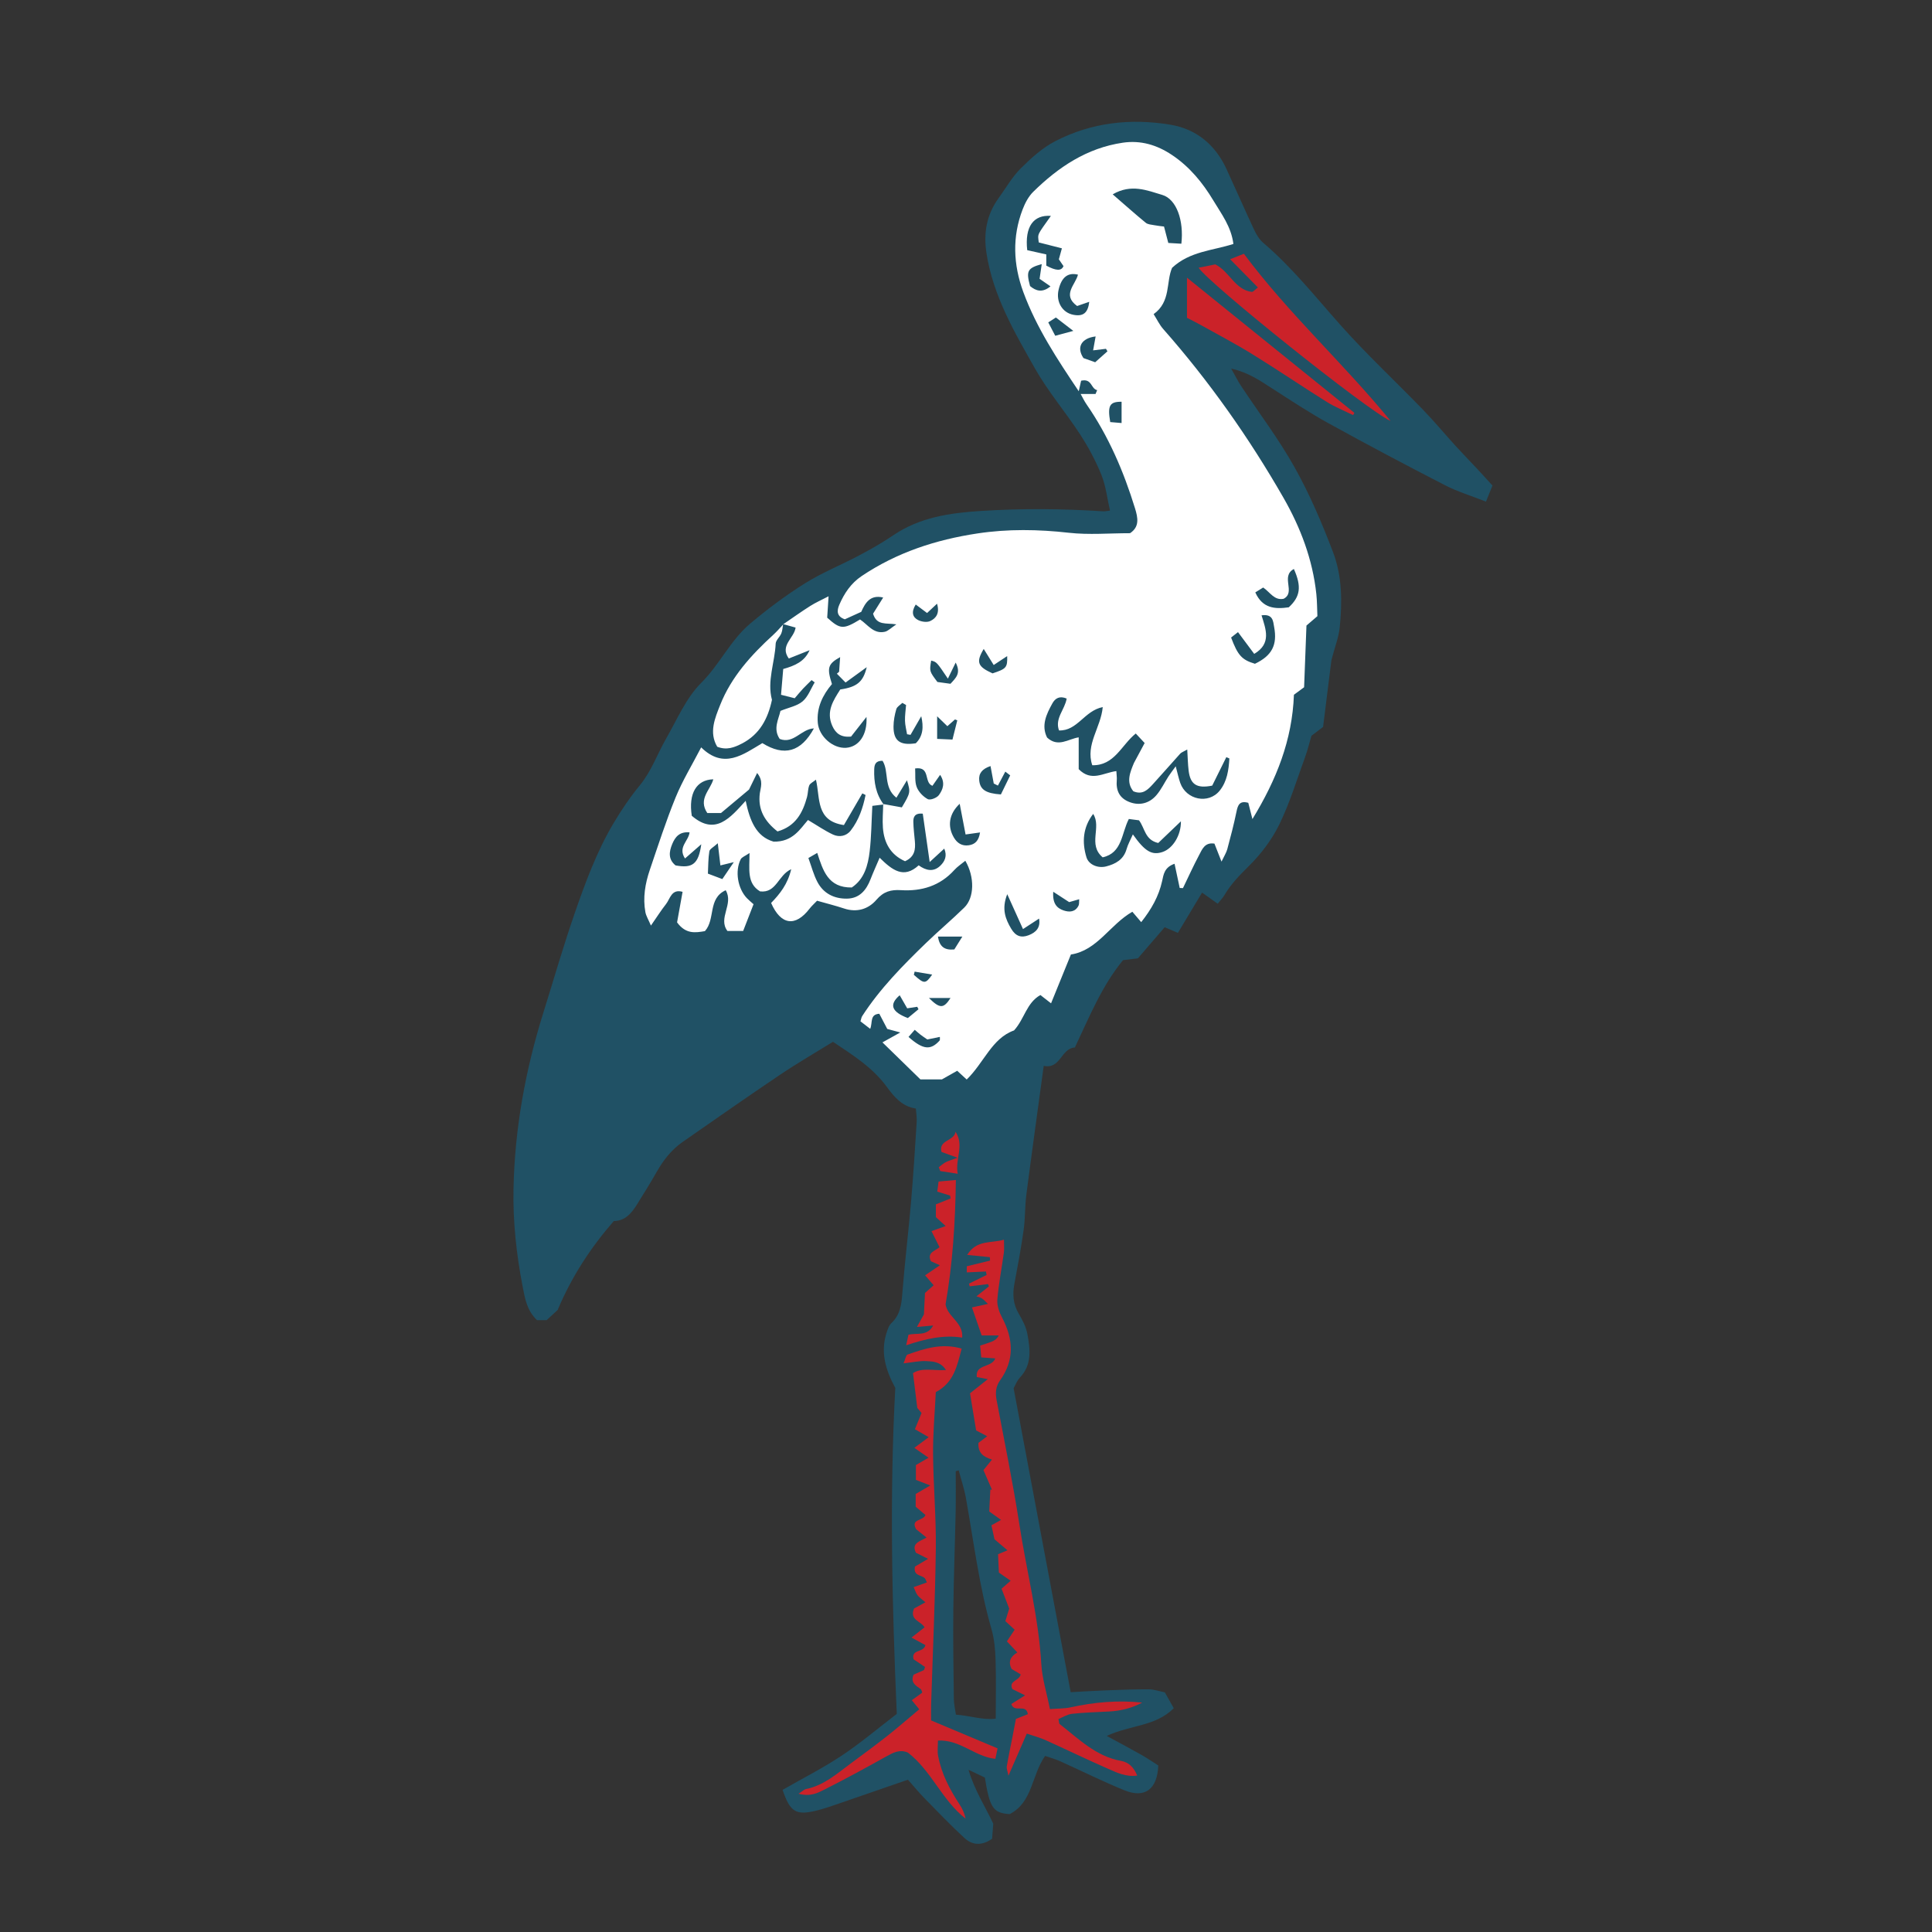 <svg version="1.1" id="svg" xmlns="http://www.w3.org/2000/svg" xmlns:xlink="http://www.w3.org/1999/xlink" x="0px" y="0px"
	 width="200px" height="200px" viewBox="0 0 200 200" enable-background="new 0 0 200 200" xml:space="preserve">
<rect x="0" y="0" width="200" height="200" fill="#333333" stroke="none"/>
<path class="stroke" fill="#205165"  fill-rule="evenodd" clip-rule="evenodd" d="M114.906,52.856c-0.292-1.274-0.428-2.551-0.889-3.696
	c-0.588-1.456-1.344-2.868-2.201-4.187c-1.504-2.314-3.324-4.438-4.678-6.832c-2.134-3.771-4.346-7.547-5.021-11.954
	c-0.317-2.069,0.018-3.965,1.256-5.675c0.75-1.034,1.392-2.181,2.285-3.071c1.076-1.072,2.256-2.144,3.59-2.832
	c3.746-1.935,7.807-2.387,11.929-1.697c2.678,0.448,4.632,2.08,5.785,4.578c0.964,2.089,1.883,4.2,2.859,6.283
	c0.232,0.496,0.54,1.015,0.948,1.363c2.978,2.536,5.394,5.584,7.978,8.491c2.712,3.051,5.714,5.844,8.558,8.783
	c1.169,1.207,2.245,2.505,3.378,3.75c0.722,0.793,1.473,1.56,2.206,2.344c0.52,0.556,1.029,1.123,1.61,1.759
	c-0.216,0.535-0.412,1.021-0.671,1.664c-1.524-0.601-2.939-1.028-4.233-1.693c-4.044-2.082-8.066-4.21-12.049-6.407
	c-2.013-1.11-3.936-2.386-5.872-3.628c-1.235-0.792-2.431-1.641-4.224-2.046c0.427,0.757,0.687,1.288,1.011,1.778
	c1.863,2.816,3.923,5.521,5.565,8.462c1.564,2.8,2.84,5.787,3.979,8.792c0.935,2.463,0.949,5.13,0.684,7.745
	c-0.106,1.041-0.509,2.052-0.862,3.406c-0.264,2.118-0.573,4.592-0.862,6.914c-0.538,0.409-0.856,0.652-1.207,0.918
	c-0.209,0.711-0.385,1.459-0.647,2.177c-0.858,2.351-1.589,4.768-2.681,7.007c-0.769,1.577-1.896,3.059-3.146,4.297
	c-0.95,0.941-1.855,1.856-2.527,3.005c-0.151,0.26-0.37,0.479-0.702,0.899c-0.52-0.37-1.007-0.716-1.619-1.15
	c-0.788,1.311-1.593,2.651-2.502,4.165c-0.443-0.188-0.917-0.388-1.369-0.581c-0.917,1.064-1.873,2.174-2.774,3.22
	c-0.603,0.073-1.049,0.127-1.538,0.188c-2.195,2.672-3.484,5.864-4.984,9.041c-1.432,0.069-1.466,2.277-3.224,1.901
	c-0.613,4.519-1.227,8.923-1.798,13.332c-0.156,1.205-0.11,2.436-0.278,3.638c-0.263,1.873-0.609,3.735-0.96,5.594
	c-0.208,1.1-0.132,2.108,0.456,3.102c0.388,0.654,0.758,1.375,0.892,2.111c0.285,1.563,0.49,3.157-0.778,4.492
	c-0.307,0.324-0.47,0.786-0.65,1.104c1.967,10.476,3.918,20.868,5.908,31.464c1.232-0.067,2.438-0.146,3.646-0.189
	c1.482-0.056,2.966-0.116,4.449-0.106c0.545,0.004,1.088,0.2,1.651,0.313c0.324,0.575,0.617,1.094,0.923,1.641
	c-1.884,1.897-4.502,1.728-6.938,2.87c1.382,0.751,2.494,1.336,3.586,1.956c0.638,0.362,1.246,0.78,1.75,1.1
	c-0.094,2.479-1.403,3.418-3.478,2.58c-2.274-0.919-4.472-2.025-6.712-3.031c-0.49-0.22-1.017-0.358-1.526-0.534
	c-1.418,2.013-1.274,4.792-3.668,6.021c-1.698-0.109-2.058-0.62-2.57-3.784c-0.408-0.194-0.893-0.424-1.691-0.804
	c0.643,2.173,1.719,3.768,2.562,5.582c-0.035,0.46-0.078,1.014-0.12,1.558c-1.029,0.729-2.025,0.695-2.861-0.074
	c-1.426-1.314-2.77-2.721-4.129-4.108c-0.568-0.58-1.083-1.212-1.722-1.93c-2.383,0.822-4.736,1.642-7.094,2.449
	c-0.774,0.265-1.548,0.542-2.341,0.738c-2.152,0.535-2.761,0.172-3.542-2.137c2.024-1.16,4.144-2.232,6.111-3.538
	c1.951-1.295,3.748-2.822,5.711-4.324c-0.487-11.302-0.763-22.552-0.153-33.745c-0.985-1.812-1.545-3.637-0.926-5.638
	c0.119-0.385,0.258-0.826,0.534-1.085c0.906-0.854,1.03-1.911,1.12-3.07c0.247-3.16,0.631-6.31,0.903-9.469
	c0.237-2.749,0.405-5.505,0.583-8.261c0.029-0.448-0.053-0.904-0.085-1.399c-1.451-0.216-2.271-1.241-3.015-2.253
	c-1.467-1.998-3.492-3.269-5.567-4.656c-1.833,1.135-3.688,2.207-5.462,3.4c-3.391,2.284-6.74,4.627-10.096,6.963
	c-1.155,0.803-1.999,1.888-2.693,3.109c-0.63,1.111-1.312,2.196-1.984,3.283c-0.579,0.936-1.233,1.785-2.454,1.801
	c-2.405,2.763-4.354,5.744-5.81,9.2c-0.314,0.29-0.725,0.67-1.145,1.059c-0.355,0-0.704,0-0.994,0
	c-1.052-1.004-1.25-2.248-1.495-3.521c-0.642-3.328-1.005-6.688-0.938-10.065c0.123-6.225,1.23-12.303,3.09-18.244
	c1.069-3.415,2.057-6.858,3.226-10.238c1.119-3.236,2.306-6.465,4.068-9.423c0.809-1.356,1.705-2.676,2.706-3.895
	c1.193-1.455,1.785-3.208,2.698-4.797c1.143-1.988,2.073-4.229,3.653-5.8c1.909-1.9,3.018-4.404,5.05-6.116
	c1.793-1.511,3.689-2.928,5.675-4.174c1.768-1.108,3.736-1.896,5.587-2.878c1.217-0.646,2.425-1.327,3.563-2.102
	c2.744-1.868,5.875-2.31,9.053-2.515c4.24-0.273,8.485-0.234,12.726,0.039C114.393,52.938,114.539,52.898,114.906,52.856z
	 M99.244,152.21c-0.104,0.031-0.205,0.063-0.308,0.094c0,1.373,0.024,2.746-0.005,4.118c-0.071,3.424-0.206,6.845-0.244,10.268
	c-0.033,3.065,0.019,6.132,0.055,9.198c0.006,0.493,0.126,0.983,0.211,1.612c1.482,0.106,2.821,0.588,4.127,0.414
	c0-2.141,0.048-4.127-0.019-6.108c-0.035-1.069-0.135-2.167-0.43-3.188c-1.281-4.438-1.824-9.012-2.639-13.536
	C99.818,154.111,99.497,153.167,99.244,152.21z"/>
<path fill-rule="evenodd" clip-rule="evenodd" fill="#ffffff" class="fill" d="M81.09,64.616c0.927-0.632,1.839-1.286,2.786-1.886
	c0.555-0.353,1.163-0.619,1.898-1.003c-0.057,0.874-0.103,1.593-0.143,2.214c1.356,1.222,1.671,1.235,3.401,0.187
	c0.78,0.511,1.401,1.537,2.565,1.273c0.343-0.077,0.632-0.394,1.194-0.767c-1.065-0.17-2.027,0.156-2.412-1.104
	c0.289-0.461,0.65-1.039,1.047-1.674c-1.342-0.323-1.856,0.553-2.272,1.483c-0.605,0.275-1.158,0.526-1.696,0.771
	c-0.85-0.29-0.841-0.882-0.577-1.497c0.511-1.186,1.209-2.232,2.312-2.976c3.64-2.447,7.684-3.766,11.988-4.415
	c3.163-0.478,6.303-0.426,9.481-0.069c2.067,0.231,4.182,0.043,6.32,0.043c0.998-0.662,0.817-1.589,0.517-2.567
	c-1.177-3.827-2.739-7.471-5.027-10.782c-0.231-0.334-0.404-0.708-0.605-1.064c0.514,0,1.029,0,1.543,0
	c0.055-0.132,0.111-0.263,0.167-0.396c-0.669-0.145-0.521-1.239-1.661-0.976c-0.077,0.346-0.161,0.718-0.245,1.09
	c-2.194-3.272-4.375-6.554-5.744-10.285c-1.039-2.834-1.155-5.703-0.061-8.55c0.252-0.655,0.609-1.337,1.102-1.819
	c2.602-2.552,5.542-4.525,9.255-5.074c1.874-0.277,3.545,0.232,5.09,1.263c1.824,1.217,3.179,2.863,4.296,4.724
	c0.833,1.39,1.844,2.697,2.072,4.492c-2.141,0.695-4.495,0.75-6.346,2.47c-0.641,1.445-0.1,3.509-1.912,4.796
	c0.349,0.549,0.607,1.106,0.997,1.547c4.753,5.392,8.876,11.241,12.446,17.466c1.762,3.073,3.019,6.383,3.4,9.955
	c0.082,0.759,0.076,1.528,0.111,2.298c-0.381,0.327-0.72,0.619-1.133,0.973c-0.08,2.113-0.163,4.255-0.243,6.387
	c-0.391,0.288-0.752,0.555-1.054,0.777c-0.173,4.69-1.805,8.786-4.295,12.868c-0.187-0.732-0.307-1.203-0.429-1.682
	c-0.896-0.252-1.083,0.229-1.224,0.927c-0.267,1.301-0.605,2.587-0.949,3.868c-0.098,0.367-0.319,0.7-0.599,1.29
	c-0.305-0.773-0.516-1.312-0.732-1.862c-1.007-0.162-1.275,0.6-1.591,1.193c-0.595,1.118-1.116,2.274-1.668,3.414
	c-0.112-0.004-0.225-0.01-0.336-0.014c-0.172-0.807-0.343-1.613-0.534-2.507c-1.057,0.365-1.137,1.107-1.285,1.784
	c-0.346,1.58-1.111,2.923-2.166,4.259c-0.359-0.423-0.609-0.715-0.917-1.075c-2.322,1.324-3.631,4.014-6.362,4.425
	c-0.705,1.734-1.353,3.327-2.055,5.054c-0.464-0.361-0.761-0.593-1.103-0.858c-1.439,0.806-1.642,2.464-2.727,3.662
	c-2.308,0.823-3.114,3.355-4.902,5.083c-0.311-0.286-0.585-0.537-0.985-0.905c-0.497,0.28-1.012,0.571-1.578,0.891
	c-0.619,0-1.305,0-2.231,0c-1.178-1.149-2.526-2.462-3.927-3.83c0.636-0.354,1.109-0.617,1.844-1.027
	c-0.661-0.179-0.98-0.265-1.348-0.364c-0.275-0.525-0.554-1.058-0.823-1.573c-1.008,0.077-0.672,0.904-0.942,1.561
	c-0.369-0.283-0.693-0.534-1.008-0.776c0.082-0.256,0.097-0.416,0.175-0.535c1.846-2.854,4.215-5.255,6.642-7.602
	c1.284-1.24,2.655-2.392,3.932-3.642c1.044-1.021,1.093-3.15,0.107-4.843c-0.396,0.328-0.814,0.597-1.135,0.953
	c-1.49,1.652-3.394,2.222-5.528,2.09c-1.045-0.065-1.801,0.138-2.542,0.999c-0.825,0.961-2.015,1.341-3.345,0.9
	c-0.91-0.302-1.847-0.533-2.798-0.805c-0.301,0.316-0.566,0.549-0.777,0.823c-1.465,1.908-2.973,1.708-3.98-0.591
	c0.896-0.925,1.716-1.937,2.08-3.496c-1.362,0.605-1.518,2.497-3.223,2.297c-1.397-0.839-1.088-2.317-1.092-3.971
	c-0.462,0.317-0.805,0.428-0.917,0.653c-0.609,1.224-0.305,3.012,0.634,4.009c0.208,0.218,0.446,0.408,0.699,0.637
	c-0.346,0.892-0.68,1.75-1.075,2.77c-0.471,0-1.05,0-1.628,0c-1.01-1.343,0.677-2.771-0.179-4.218
	c-1.879,0.857-1.041,3.004-2.152,4.233c-0.978,0.166-1.974,0.339-2.882-0.904c0.163-0.905,0.358-1.985,0.57-3.164
	c-1.159-0.33-1.283,0.723-1.718,1.273c-0.493,0.623-0.917,1.3-1.558,2.221c-0.264-0.625-0.501-0.993-0.574-1.391
	c-0.275-1.497-0.023-2.961,0.459-4.377c0.855-2.514,1.669-5.048,2.672-7.504c0.711-1.739,1.705-3.362,2.643-5.176
	c2.342,2.301,4.335,0.746,6.333-0.441c2.26,1.402,4.001,0.928,5.336-1.521c-1.314,0.053-2.096,1.651-3.539,1.089
	c-0.709-1.046-0.115-2.029,0.079-2.904c0.869-0.354,1.722-0.503,2.292-0.987c0.565-0.479,0.847-1.294,1.251-1.963
	c-0.107-0.079-0.213-0.158-0.32-0.237c-0.296,0.294-0.6,0.581-0.886,0.885c-0.278,0.297-0.536,0.615-0.863,0.993
	c-0.479-0.121-0.889-0.226-1.415-0.358c0.083-0.969,0.154-1.813,0.227-2.669c1.209-0.339,2.208-0.768,2.729-1.945
	c-0.682,0.271-1.362,0.543-2.153,0.858c-0.975-1.349,0.568-2.107,0.704-3.201c-0.45-0.126-0.872-0.244-1.293-0.362L81.09,64.616z
	 M91.48,83.279c-0.379,0.045-0.759,0.091-1.177,0.143c-0.09,1.669-0.098,3.194-0.274,4.701c-0.171,1.47-0.566,2.895-1.854,3.749
	c-2.455,0.037-2.984-1.761-3.574-3.579c-0.357,0.206-0.589,0.339-0.916,0.528c0.324,0.883,0.538,1.735,0.938,2.491
	c0.628,1.187,1.737,1.733,3.048,1.715c1.293-0.018,2.004-0.865,2.444-2.003c0.267-0.69,0.574-1.363,0.944-2.232
	c1.297,1.28,2.493,2.213,4.041,0.786c0.764,0.551,1.542,0.719,2.249,0.033c0.47-0.458,0.717-1.01,0.401-1.763
	c-0.489,0.449-0.866,0.795-1.51,1.388c-0.274-1.915-0.498-3.483-0.716-5.008c-0.853-0.076-0.986,0.368-0.976,0.853
	c0.013,0.664,0.096,1.324,0.157,1.984c0.079,0.858-0.008,1.635-1.015,2.088c-1.499-0.666-2.174-1.896-2.292-3.468
	c-0.062-0.813,0.018-1.636,0.031-2.455c0.672,0.122,1.344,0.243,1.928,0.349c0.902-1.52,0.909-1.56,0.531-2.806
	c-0.387,0.639-0.722,1.192-1.093,1.806c-1.374-1.075-0.736-2.721-1.435-3.824c-0.718-0.005-0.847,0.377-0.862,0.897
	C90.457,80.963,90.667,82.201,91.48,83.279z M115.565,79.822c0.022,0.423,0.065,0.677,0.044,0.924
	c-0.096,1.094,0.268,1.894,1.353,2.297c0.975,0.363,2.004,0.154,2.764-0.744c0.488-0.577,0.821-1.286,1.234-1.927
	c0.197-0.304,0.423-0.59,0.75-1.045c0.198,0.74,0.3,1.241,0.468,1.72c0.615,1.756,2.924,2.237,4.083,0.801
	c0.773-0.959,0.933-2.154,1.002-3.333c-0.105-0.044-0.21-0.089-0.315-0.134c-0.502,1.014-1.003,2.026-1.46,2.946
	c-1.611,0.325-2.272-0.124-2.443-1.562c-0.08-0.665-0.089-1.339-0.142-2.174c-0.4,0.23-0.604,0.291-0.728,0.427
	c-0.948,1.045-1.868,2.113-2.822,3.153c-0.519,0.566-1.062,1.152-2.031,0.741c-0.782-0.954-0.324-1.988,0.064-2.932
	c0.368-0.686,0.736-1.372,1.107-2.062c-0.379-0.406-0.638-0.684-0.92-0.985c-1.498,1.206-2.196,3.33-4.502,3.285
	c-0.725-2.152,0.892-3.894,1.083-6.02c-1.911,0.377-2.618,2.487-4.526,2.416c-0.46-1.248,0.612-2.165,0.792-3.3
	c-0.727-0.307-1.184-0.034-1.479,0.5c-0.625,1.128-1.172,2.287-0.548,3.536c1.145,1.061,2.181,0.145,3.273-0.019
	c0,1.168,0,2.311,0,3.291C112.979,80.963,114.208,79.999,115.565,79.822z M73.218,84.165c-0.981-1.47,0.329-2.38,0.622-3.492
	c-1.747,0.048-2.583,1.462-2.228,3.775c2.452,2.112,3.994,0.188,5.579-1.548c0.427,2.033,1.072,3.702,2.886,4.225
	c1.999,0.049,2.77-1.338,3.565-2.239c0.955,0.565,1.741,1.113,2.595,1.51c0.642,0.298,1.376,0.165,1.823-0.41
	c0.848-1.09,1.273-2.367,1.543-3.686c-0.111-0.057-0.223-0.115-0.334-0.17c-0.645,1.108-1.29,2.216-1.909,3.281
	c-2.936-0.432-2.434-2.773-2.894-4.698c-0.306,0.251-0.609,0.38-0.693,0.595c-0.146,0.372-0.121,0.807-0.229,1.199
	c-0.445,1.628-1.172,3.023-3.057,3.563c-1.311-1.032-2.053-2.242-1.829-3.958c0.079-0.599,0.4-1.256-0.28-2.092
	c-0.368,0.753-0.645,1.32-0.839,1.716c-1.049,0.877-1.975,1.652-2.902,2.429C74.166,84.165,73.718,84.165,73.218,84.165z
	 M122.294,25.23c0.273-2.389-0.495-4.614-1.978-5.053c-1.547-0.458-3.215-1.18-5.13-0.058c1.256,1.088,2.321,2.04,3.425,2.945
	c0.214,0.175,0.572,0.189,0.87,0.247c0.335,0.065,0.677,0.096,1.018,0.141c0.148,0.567,0.273,1.051,0.443,1.698
	C121.396,25.176,121.85,25.204,122.294,25.23z M113.164,84.255c-1.071,1.403-1.167,2.932-0.697,4.484
	c0.234,0.778,1.194,1.171,2.046,0.951c0.973-0.252,1.801-0.704,2.109-1.79c0.139-0.491,0.4-0.947,0.652-1.525
	c1.26,1.788,1.988,2.189,3.081,1.819c1.046-0.355,1.91-1.71,1.893-3.173c-0.873,0.834-1.651,1.577-2.349,2.245
	c-1.384-0.317-1.364-1.509-1.988-2.347c-0.3-0.04-0.681-0.089-1.054-0.138c-0.776,1.497-0.669,3.515-2.708,3.97
	C112.582,87.426,114.061,85.639,113.164,84.255z M88.104,76.248c-1.065,0.113-1.608-0.348-1.949-1.115
	c-0.663-1.493,0.122-2.638,0.828-3.759c1.732-0.255,2.381-0.787,2.739-2.308c-0.72,0.522-1.343,0.973-2.19,1.589
	c-0.355-0.36-0.627-0.636-0.898-0.913c0.076-0.067,0.153-0.133,0.229-0.201c0.032-0.458,0.066-0.917,0.108-1.517
	c-1.284,0.716-1.383,1.12-0.847,2.788c-0.967,1.144-1.607,2.453-1.466,4.023c0.127,1.415,1.585,2.674,2.935,2.576
	c1.317-0.097,2.212-1.338,2.104-3.196C89.099,74.979,88.614,75.598,88.104,76.248z M109.927,25.707
	c-0.919-0.233-1.66-0.423-2.393-0.61c-0.121-0.946-0.187-0.701,1.255-2.749c-1.801-0.13-2.72,1.104-2.451,3.548
	c0.587,0.131,1.245,0.279,1.974,0.442c0,0.307,0,0.749,0,1.161c1.02,0.545,1.562,0.569,1.781,0.049
	c-0.148-0.216-0.315-0.459-0.48-0.703C109.705,26.511,109.798,26.177,109.927,25.707z M129.912,68.714
	c1.745-0.835,2.34-1.933,1.986-3.812c-0.107-0.571-0.1-1.374-1.303-1.203c0.441,1.44,1.054,2.921-0.759,3.991
	c-0.57-0.765-1.101-1.479-1.679-2.254c-0.292,0.23-0.514,0.405-0.713,0.561C128.143,67.856,128.555,68.303,129.912,68.714z
	 M93.796,72.982c-0.128-0.073-0.256-0.146-0.385-0.219c-0.216,0.214-0.551,0.392-0.625,0.647c-0.169,0.58-0.286,1.197-0.289,1.798
	c-0.007,1.487,0.674,1.99,2.305,1.736c0.763-0.747,0.819-1.707,0.565-2.801c-0.37,0.643-0.74,1.287-1.11,1.929
	c-0.12-0.021-0.238-0.043-0.358-0.064c-0.076-0.466-0.202-0.931-0.214-1.397C93.67,74.069,93.755,73.525,93.796,72.982z
	 M133.942,58.901c-1.417,0.768,0.233,2.408-1.062,3.085c-0.963,0.195-1.387-0.664-2.115-1.167c-0.247,0.154-0.514,0.318-0.817,0.505
	c0.75,1.677,2.058,1.743,3.464,1.545C134.604,61.769,134.762,60.734,133.942,58.901z M111.591,28.432
	c-1.048-0.257-1.708,0.275-2.007,1.57c-0.285,1.237,0.379,2.362,1.525,2.585c1.02,0.197,1.513-0.182,1.651-1.344
	c-0.444,0.154-0.854,0.296-1.256,0.435C109.91,30.518,111.334,29.482,111.591,28.432z M70.911,88.87
	c-0.77-1.178,0.372-1.794,0.472-2.704c-1.039-0.093-1.484,0.465-1.793,1.207c-0.335,0.806-0.432,1.581,0.341,2.213
	c1.761,0.331,2.382-0.147,2.665-2.187C71.997,87.922,71.484,88.37,70.911,88.87z M99.347,83.208
	c-1.136,1.066-1.275,2.349-0.601,3.494c0.345,0.583,0.836,0.894,1.524,0.803c0.692-0.091,1.058-0.501,1.183-1.33
	c-0.505,0.071-0.912,0.128-1.497,0.209C99.757,85.345,99.572,84.381,99.347,83.208z M96.526,81.347
	c-0.923-0.336-0.161-2.025-1.792-1.798c0.042,0.667-0.054,1.354,0.163,1.923c0.192,0.504,0.668,0.997,1.147,1.256
	c0.25,0.134,0.935-0.129,1.146-0.417c0.413-0.563,0.69-1.267,0.131-2.098C96.998,80.674,96.754,81.022,96.526,81.347z
	 M104.269,92.566c-0.608,1.535-0.179,2.58,0.41,3.576c0.46,0.778,1.036,0.97,1.805,0.673c0.763-0.295,1.245-0.782,1.081-1.723
	c-0.546,0.356-1.02,0.666-1.664,1.086C105.339,94.934,104.875,93.909,104.269,92.566z M104.575,80.267
	c-0.169-0.13-0.337-0.258-0.506-0.389c-0.254,0.483-0.51,0.964-0.765,1.446c-0.144-0.072-0.288-0.143-0.431-0.215
	c-0.11-0.598-0.222-1.197-0.335-1.807c-0.894,0.305-1.244,0.783-1.168,1.5c0.099,0.926,0.662,1.329,2.242,1.438
	C103.905,81.641,104.24,80.953,104.575,80.267z M75.965,89.248c-0.704,0.173-1.013,0.247-1.389,0.339
	c-0.084-0.722-0.158-1.349-0.27-2.294c-0.451,0.413-0.837,0.596-0.875,0.834c-0.12,0.736-0.107,1.495-0.149,2.31
	c0.557,0.21,0.964,0.364,1.493,0.565C75.142,90.462,75.454,90.002,75.965,89.248z M113.159,36.27c0.106-0.589,0.18-0.998,0.26-1.442
	c-1.468,0.175-2.014,1.116-1.261,2.239c0.301,0.108,0.714,0.254,1.213,0.433c0.448-0.399,0.86-0.766,1.272-1.133
	c-0.052-0.086-0.104-0.172-0.155-0.259C114.108,36.155,113.727,36.202,113.159,36.27z M98.392,70.785
	c0.57-0.623,1.11-1.081,0.54-2.197c-0.258,0.531-0.515,1.061-0.807,1.663c-1.165-1.728-1.165-1.728-1.732-1.866
	c-0.182,1.112-0.182,1.112,0.648,2.213C97.418,70.65,97.86,70.711,98.392,70.785z M102.868,68.842
	c-0.392-0.631-0.697-1.12-1.034-1.663c-0.821,1.37-0.633,1.83,0.914,2.528c1.431-0.472,1.548-0.604,1.515-1.79
	C103.814,68.214,103.406,68.484,102.868,68.842z M107.84,27.34c-1.49,0.417-1.629,0.708-1.208,2.276
	c0.633,0.528,1.291,0.7,2.113,0.028c-0.412-0.287-0.757-0.525-1.127-0.782C107.69,28.369,107.753,27.933,107.84,27.34z
	 M98.599,76.56c0.203-0.812,0.351-1.403,0.499-1.992c-0.08-0.032-0.158-0.062-0.238-0.093c-0.283,0.251-0.566,0.503-0.789,0.7
	c-0.313-0.304-0.562-0.545-1.058-1.025c0,0.986,0,1.603,0,2.339C97.547,76.514,97.976,76.532,98.599,76.56z M97.001,62.495
	c-0.48,0.45-0.791,0.739-1.03,0.964c-0.437-0.328-0.794-0.594-1.175-0.879c-0.501,0.798-0.307,1.322,0.24,1.605
	c0.354,0.183,0.917,0.263,1.257,0.107C96.891,64.016,97.301,63.486,97.001,62.495z M93.912,104.381
	c-0.29-0.505-0.526-0.917-0.775-1.352c-1.125,0.964-0.854,1.713,0.844,2.36c0.325-0.27,0.713-0.591,1.102-0.913
	c-0.045-0.085-0.089-0.169-0.132-0.254C94.63,104.271,94.309,104.32,93.912,104.381z M109.031,92.314
	c-0.085,1.225,0.375,1.696,1.07,1.934c0.6,0.206,1.217,0.176,1.553-0.508c0.076-0.154,0.039-0.364,0.063-0.651
	c-0.432,0.124-0.75,0.215-1.036,0.298C110.204,93.075,109.76,92.788,109.031,92.314z M94.049,107.343
	c1.511,1.334,2.285,1.399,3.212,0.383c0.066-0.071,0.025-0.242,0.035-0.387c-0.498,0.102-0.921,0.188-1.301,0.266
	c-0.283-0.197-0.493-0.332-0.691-0.483c-0.189-0.145-0.365-0.308-0.609-0.517C94.458,106.876,94.281,107.077,94.049,107.343z
	 M116.106,41.59c-1.225-0.013-1.476,0.383-1.175,2.103c0.387,0.033,0.817,0.068,1.175,0.099
	C116.106,42.899,116.106,42.243,116.106,41.59z M99.62,96.957c-1.017,0-1.73,0-2.526,0c0.166,1.021,0.647,1.428,1.696,1.329
	C99.037,97.891,99.31,97.452,99.62,96.957z M111.109,34.254c-0.812-0.625-1.274-0.98-1.803-1.387
	c-0.219,0.142-0.455,0.292-0.79,0.507c0.239,0.458,0.442,0.847,0.722,1.385C109.829,34.6,110.352,34.458,111.109,34.254z
	 M96.166,103.313c1.138,1.13,1.521,1.1,2.232,0C97.712,103.313,97.073,103.313,96.166,103.313z M94.684,100.582
	c-0.028,0.109-0.056,0.219-0.084,0.328c1.08,0.966,1.194,0.97,1.899-0.021C95.866,100.781,95.274,100.682,94.684,100.582z"/>
<path fill-rule="evenodd" clip-rule="evenodd" fill="#CB2229" d="M108.689,176.927c0.859-0.069,1.513-0.045,2.131-0.182
	c2.445-0.541,4.907-0.756,7.42-0.493c-1.077,0.578-2.23,0.859-3.447,0.923c-1.275,0.065-2.553,0.099-3.819,0.239
	c-0.494,0.055-0.96,0.361-1.399,0.538c0.066,0.326,0.053,0.469,0.112,0.515c1.961,1.522,3.745,3.344,6.335,3.814
	c0.831,0.15,1.332,0.642,1.704,1.526c-1.177,0.159-2.094-0.302-2.987-0.691c-2.2-0.962-4.362-2.011-6.55-2.999
	c-0.541-0.243-1.123-0.391-1.896-0.653c-0.631,1.447-1.211,2.779-1.898,4.355c-0.089-0.464-0.211-0.725-0.173-0.959
	c0.167-1.007,0.383-2.006,0.579-3.007c0.116-0.593,0.228-1.185,0.367-1.91c0.347-0.138,0.796-0.317,1.236-0.492
	c-0.178-1.141-1.407-0.081-1.711-1.051c0.403-0.255,0.826-0.522,1.42-0.898c-0.552-0.272-0.935-0.46-1.31-0.646
	c-0.423-0.89,0.729-0.842,0.857-1.526c-0.296-0.177-0.619-0.369-0.938-0.56c-0.373-0.722-0.144-1.271,0.59-1.708
	c-0.378-0.402-0.7-0.746-1.077-1.149c0.279-0.421,0.518-0.779,0.801-1.206c-0.279-0.258-0.566-0.525-0.961-0.891
	c0.134-0.435,0.277-0.9,0.399-1.297c-0.271-0.705-0.539-1.396-0.794-2.057c0.347-0.303,0.6-0.524,0.941-0.823
	c-0.442-0.308-0.796-0.553-1.217-0.846c-0.023-0.522-0.049-1.079-0.086-1.901c0.182-0.074,0.515-0.214,0.973-0.405
	c-0.583-0.496-0.917-0.781-1.341-1.142c-0.077-0.351-0.174-0.792-0.318-1.449c0.255-0.142,0.565-0.314,0.996-0.555
	c-0.471-0.337-0.779-0.557-1.219-0.873c0.034-0.718,0.071-1.495,0.109-2.274c0.058,0.01,0.117,0.021,0.174,0.033
	c-0.293-0.678-0.586-1.354-0.883-2.042c0.312-0.388,0.554-0.686,0.881-1.091c-0.881-0.267-1.473-0.692-1.399-1.732
	c0.231-0.175,0.526-0.397,0.902-0.682c-0.448-0.237-0.793-0.421-1.144-0.605c-0.212-1.29-0.418-2.544-0.632-3.841
	c0.561-0.446,1.097-0.873,1.838-1.463c-0.551-0.106-0.822-0.159-1.137-0.22c-0.162-1.382,1.524-0.926,1.915-1.929
	c-0.506-0.037-0.93-0.068-1.453-0.105c-0.036-0.372-0.072-0.758-0.117-1.223c0.438-0.146,0.82-0.254,1.188-0.401
	c0.284-0.115,0.55-0.278,0.74-0.651c-0.538,0-1.077,0-1.77,0c-0.325-0.938-0.648-1.875-1.003-2.898
	c0.537-0.118,1.004-0.223,1.653-0.366c-0.286-0.268-0.435-0.448-0.621-0.568c-0.158-0.103-0.36-0.14-0.57-0.216
	c0.459-0.364,0.876-0.696,1.292-1.028c-0.031-0.079-0.062-0.159-0.092-0.239c-0.632,0.077-1.264,0.155-1.898,0.232
	c-0.022-0.092-0.047-0.186-0.07-0.278c0.606-0.298,1.213-0.598,1.819-0.896c-0.021-0.119-0.042-0.24-0.064-0.359
	c-0.644,0.029-1.288,0.06-1.984,0.091c0-0.203,0-0.391,0-0.632c0.797-0.195,1.603-0.392,2.409-0.589
	c-0.007-0.12-0.017-0.24-0.024-0.358c-0.699-0.067-1.397-0.135-2.344-0.228c0.978-1.599,2.459-1.183,3.805-1.577
	c0,0.568,0.044,0.957-0.008,1.333c-0.222,1.622-0.541,3.235-0.676,4.864c-0.05,0.609,0.195,1.309,0.492,1.87
	c1.173,2.226,1.3,4.385-0.212,6.5c-0.454,0.635-0.495,1.305-0.356,2.045c0.803,4.271,1.688,8.528,2.349,12.821
	c0.745,4.847,1.996,9.611,2.281,14.536C107.886,173.759,108.345,175.196,108.689,176.927z"/>
<path fill-rule="evenodd" clip-rule="evenodd" fill="#CB2229" d="M82.661,185.686c0.464-0.297,0.609-0.455,0.779-0.488
	c1.834-0.362,3.181-1.571,4.612-2.633c1.273-0.945,2.556-1.881,3.801-2.863c1.099-0.866,2.151-1.789,3.307-2.756
	c-0.233-0.286-0.467-0.57-0.771-0.94c0.358-0.259,0.704-0.51,1.085-0.786c-0.054-0.125-0.075-0.306-0.174-0.374
	c-0.512-0.359-1.075-0.672-0.722-1.486c0.339-0.149,0.704-0.307,1.064-0.472c0.033-0.016,0.035-0.093,0.114-0.326
	c-0.372-0.248-0.784-0.524-1.181-0.789c-0.28-1.081,1.037-0.651,1.225-1.469c-0.41-0.222-0.853-0.463-1.443-0.783
	c0.501-0.393,0.902-0.707,1.353-1.059c-0.379-0.664-1.586-0.742-1.088-1.95c0.253-0.137,0.631-0.344,1.176-0.643
	c-0.34-0.297-0.612-0.477-0.805-0.72c-0.169-0.216-0.25-0.502-0.413-0.849c0.505-0.179,0.906-0.322,1.369-0.485
	c-0.102-0.208-0.133-0.357-0.224-0.445c-0.36-0.348-1.21-0.227-1.007-1.201c0.349-0.206,0.767-0.451,1.354-0.797
	c-0.512-0.257-0.886-0.446-1.251-0.631c-0.504-0.998,0.398-1.168,1.096-1.573c-0.446-0.357-0.776-0.621-1.078-0.861
	c-0.619-1.103,0.75-0.833,0.963-1.479c-0.32-0.269-0.655-0.55-1.011-0.849c0-0.437,0-0.89,0-1.323
	c0.462-0.27,0.877-0.511,1.508-0.88c-0.63-0.245-1.031-0.401-1.485-0.579c0-0.478,0-0.98,0-1.535c0.381-0.22,0.761-0.44,1.307-0.758
	c-0.51-0.355-0.893-0.622-1.468-1.021c0.493-0.366,0.921-0.687,1.486-1.107c-0.494-0.285-0.863-0.498-1.427-0.824
	c0.202-0.494,0.409-1,0.686-1.677c-0.107-0.13-0.351-0.423-0.441-0.53c-0.16-1.299-0.293-2.385-0.443-3.6
	c0.953-0.612,2.148-0.226,3.412-0.318c-0.557-0.88-1.362-0.894-2.081-0.927c-0.685-0.031-1.377,0.13-2.308,0.234
	c0.2-0.463,0.248-0.853,0.411-0.909c1.768-0.621,3.552-1.215,5.604-0.616c-0.479,1.803-0.8,3.516-2.678,4.503
	c-0.102,2.134-0.301,4.272-0.283,6.408c0.026,3.274,0.328,6.547,0.285,9.818c-0.067,5.369-0.318,10.738-0.486,16.107
	c-0.018,0.555-0.002,1.11-0.002,1.653c2.342,0.984,4.59,1.929,6.879,2.892c-0.09,0.435-0.149,0.719-0.225,1.081
	c-2.088-0.188-3.611-1.998-5.944-1.889c0,0.564-0.08,1.092,0.015,1.586c0.346,1.84,1.196,3.468,2.217,5.019
	c0.291,0.44,0.516,0.926,0.628,1.479c-2.45-1.908-3.534-4.963-5.976-6.84c-0.866-0.37-1.558,0.022-2.298,0.436
	c-2.096,1.172-4.207,2.321-6.351,3.399C84.649,185.606,83.896,186.014,82.661,185.686z"/>
<path fill-rule="evenodd" clip-rule="evenodd" fill="#CB2229" d="M130.218,29.759c-1.009-1.025-1.887-1.917-2.876-2.924
	c0.551-0.22,0.913-0.363,1.426-0.565c4.612,6.192,10.336,11.364,15.186,17.308c-2.465-1.112-18.926-14.326-19.873-15.866
	c0.634-0.126,1.203-0.24,1.723-0.344c1.493,0.75,2.028,2.62,3.777,2.849C129.722,30.234,129.896,29.999,130.218,29.759z"/>
<path fill-rule="evenodd" clip-rule="evenodd" fill="#ffffff" class="fill" d="M81.069,64.604c-0.059,0.324-0.066,0.67-0.189,0.967
	c-0.153,0.372-0.565,0.698-0.582,1.057c-0.09,1.959-0.911,3.878-0.385,5.821c-0.416,1.956-1.271,3.574-3.102,4.518
	c-0.791,0.408-1.577,0.723-2.564,0.336c-0.875-1.479-0.237-2.957,0.306-4.33c1.153-2.909,3.219-5.178,5.501-7.262
	c0.371-0.338,0.698-0.723,1.041-1.091C81.09,64.616,81.069,64.604,81.069,64.604z"/>
<path fill-rule="evenodd" clip-rule="evenodd" fill="#CB2229" d="M122.875,28.745c5.943,4.799,11.634,9.396,17.327,13.991
	c-0.043,0.078-0.086,0.157-0.129,0.237c-0.911-0.452-1.866-0.831-2.724-1.367c-2.588-1.62-5.114-3.34-7.712-4.943
	c-1.777-1.097-3.634-2.066-5.458-3.087c-0.437-0.243-0.888-0.461-1.303-0.674C122.875,31.544,122.875,30.299,122.875,28.745z"/>
<path fill-rule="evenodd" clip-rule="evenodd" fill="#CB2229" d="M98.951,122.153c-0.056,4.408-0.333,8.668-1.067,12.875
	c0.208,1.315,1.854,1.86,1.722,3.441c-1.933-0.306-3.784,0.121-5.799,0.792c0.104-0.479,0.169-0.777,0.236-1.086
	c0.885-0.228,1.941,0.193,2.558-0.959c-0.57,0.051-0.994,0.088-1.682,0.149c0.302-0.542,0.502-0.897,0.724-1.298
	c0.036-0.704,0.073-1.466,0.111-2.217c0.304-0.272,0.565-0.505,0.896-0.801c-0.208-0.242-0.417-0.486-0.882-1.029
	c0.485-0.331,0.936-0.637,1.527-1.04c-0.369-0.166-0.646-0.291-0.927-0.418c-0.44-0.922,0.458-1.062,0.89-1.455
	c-0.269-0.536-0.528-1.055-0.832-1.661c0.568-0.202,0.927-0.332,1.468-0.526c-0.396-0.361-0.672-0.613-1.013-0.924
	c0-0.385,0-0.835,0-1.322c0.51-0.204,1.016-0.405,1.521-0.607c-0.016-0.101-0.031-0.201-0.047-0.301
	c-0.409-0.127-0.818-0.252-1.33-0.411c0.042-0.32,0.085-0.644,0.137-1.042C97.772,122.259,98.312,122.21,98.951,122.153z"/>
<path fill-rule="evenodd" clip-rule="evenodd" fill="#CB2229" d="M97.181,120.83c0.237-0.176,0.457-0.382,0.715-0.518
	c0.283-0.148,0.6-0.23,1.229-0.463c-0.759-0.274-1.19-0.43-1.66-0.6c-0.342-1.257,1.331-1.111,1.451-2.089
	c0.942,1.43-0.075,2.838,0.228,4.35c-0.748-0.116-1.278-0.198-1.809-0.282C97.284,121.096,97.232,120.963,97.181,120.83z"/>
</svg>
